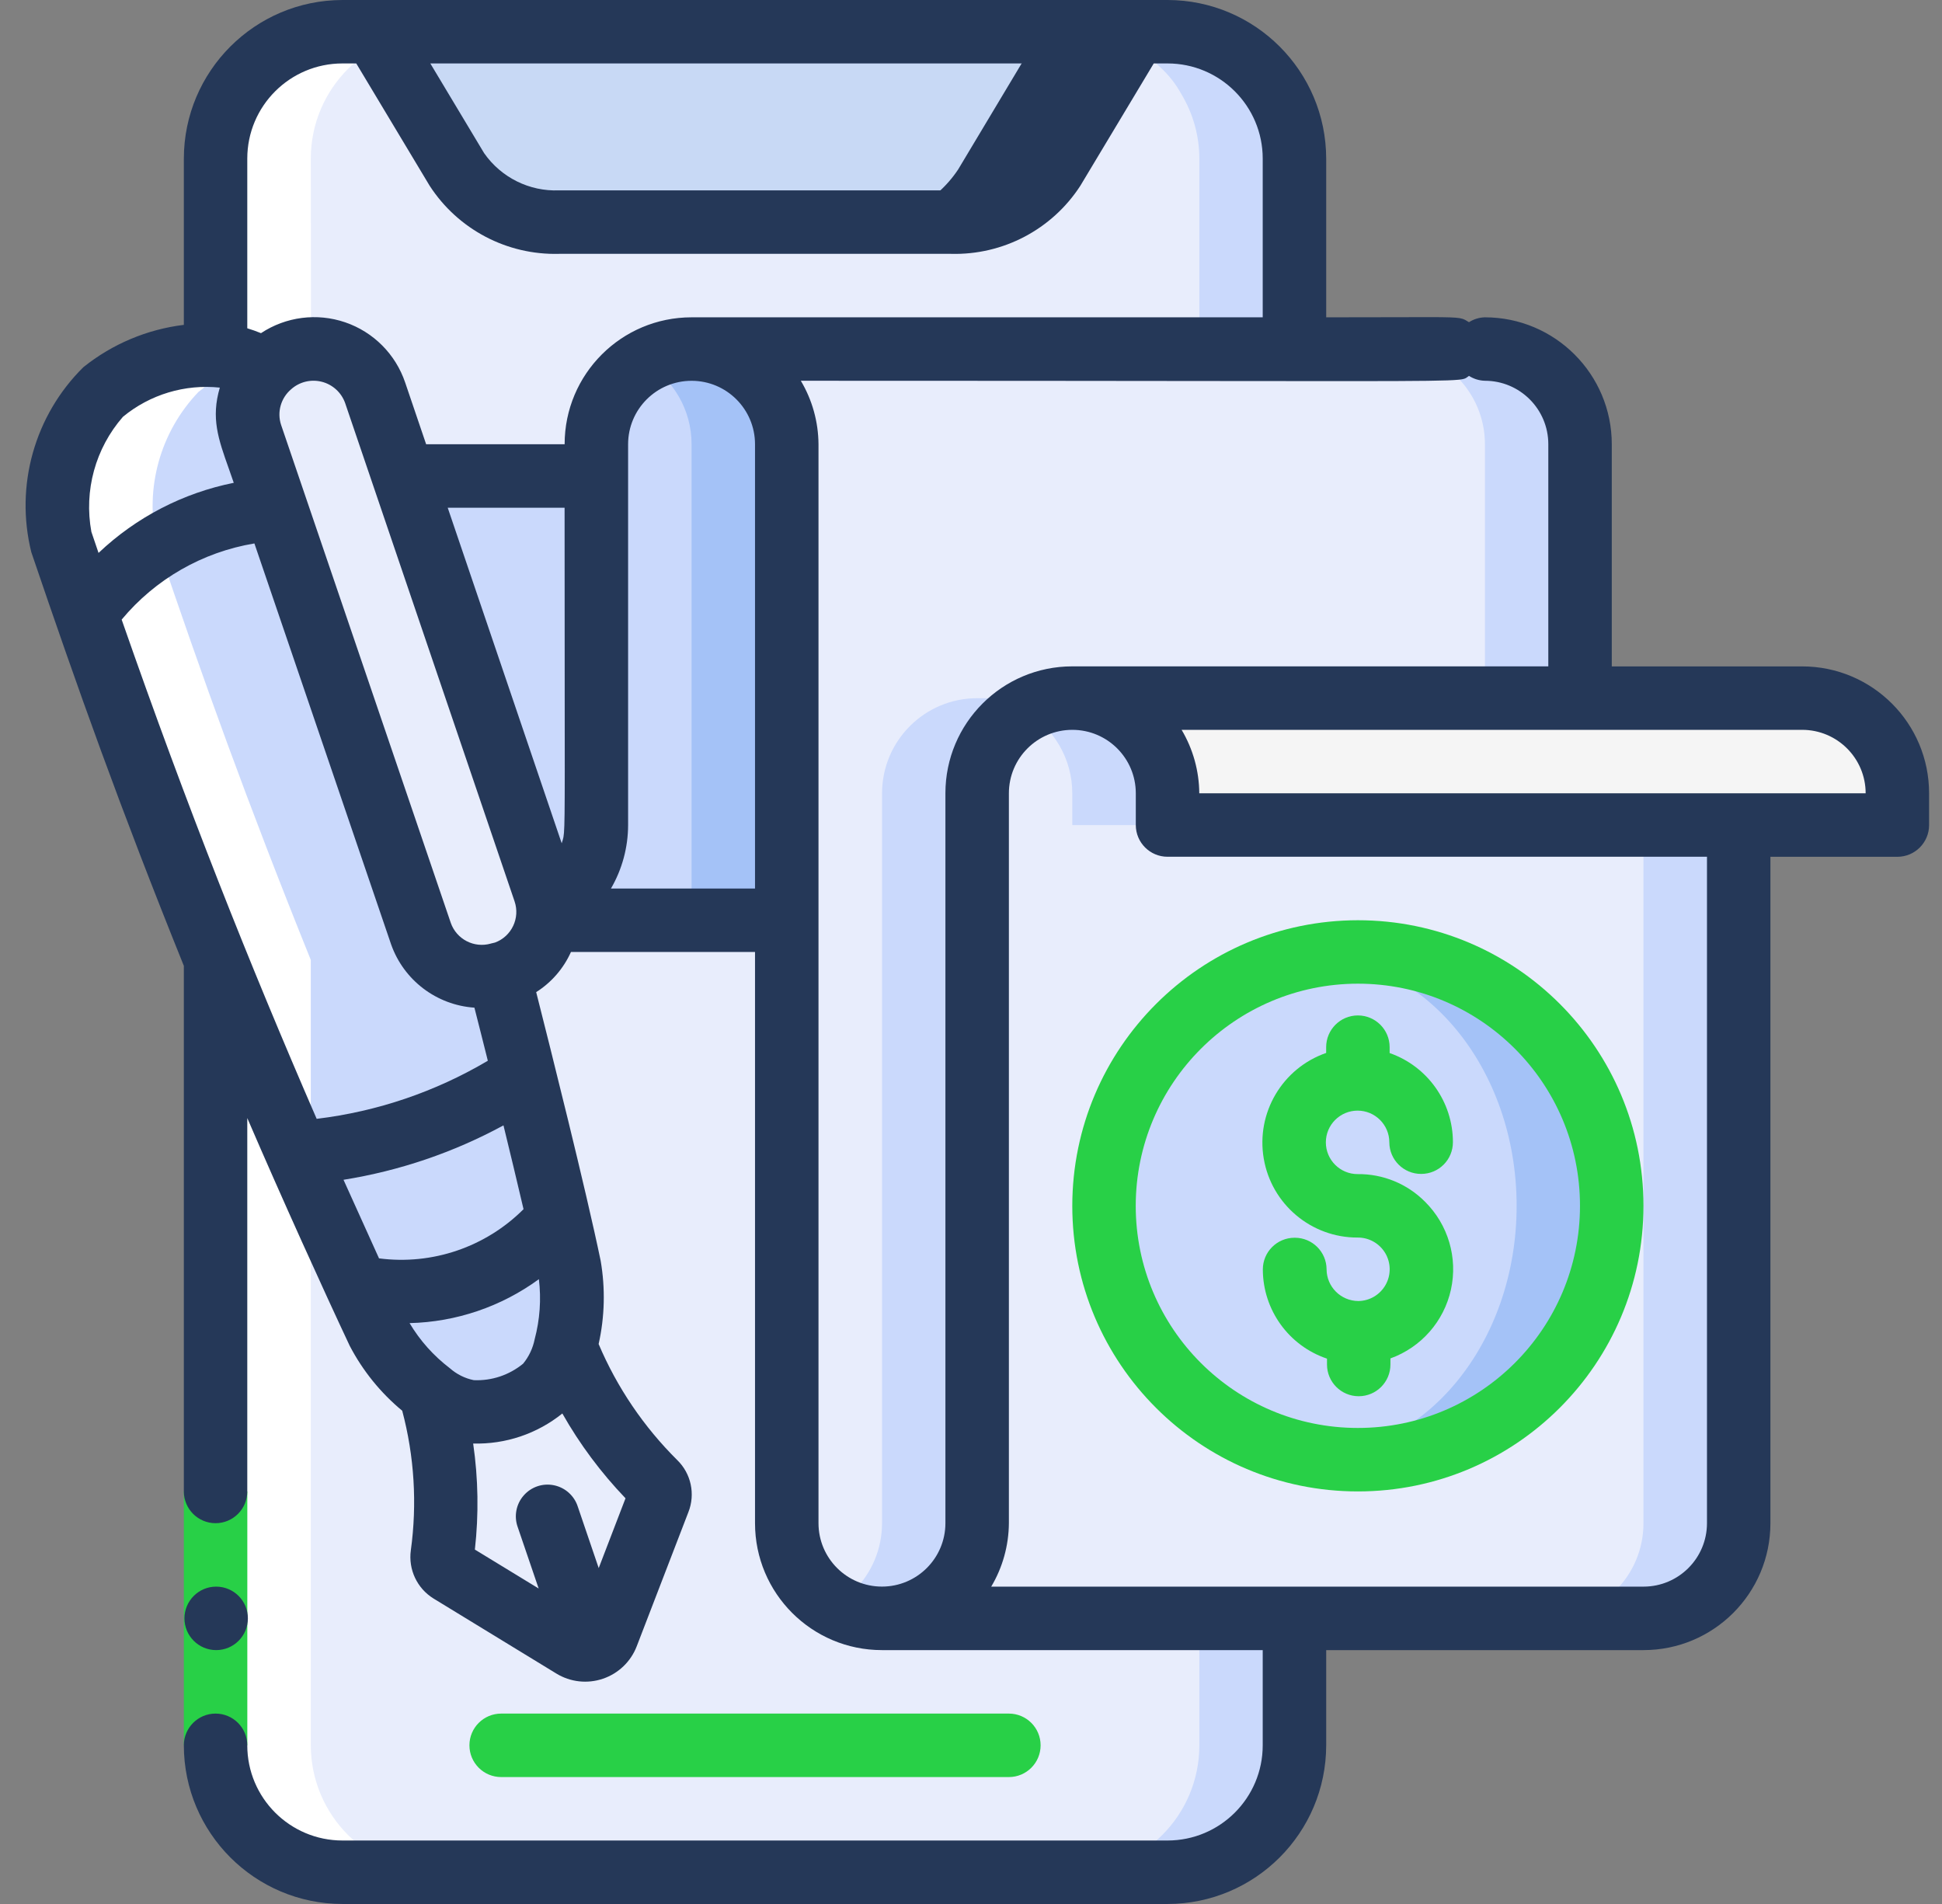 <svg width="51" height="50" viewBox="0 0 51 50" fill="none" xmlns="http://www.w3.org/2000/svg">
<rect x="0" y="0" width="51" height="50" fill="#808080" stroke="none"/>
<path d="M33.997 4.167V45.834C33.997 47.675 32.505 49.167 30.664 49.167H8.997C8.095 49.169 7.231 48.802 6.606 48.151C6.565 48.116 6.529 48.077 6.497 48.034C5.961 47.426 5.665 46.644 5.664 45.834V4.167C5.664 2.326 7.156 0.834 8.997 0.834H30.664C31.53 0.833 32.361 1.171 32.981 1.776C33.197 1.975 33.38 2.209 33.522 2.467C33.832 2.98 33.996 3.568 33.997 4.167Z" fill="#CAD9FC"/>
<path d="M31.497 4.167V45.834C31.497 47.675 30.005 49.167 28.164 49.167H8.997C8.095 49.169 7.231 48.802 6.606 48.151C6.565 48.116 6.529 48.077 6.497 48.034C5.961 47.426 5.665 46.644 5.664 45.834V4.167C5.664 2.326 7.156 0.834 8.997 0.834H28.164C29.03 0.833 29.861 1.171 30.481 1.776C30.698 1.975 30.88 2.209 31.022 2.467C31.332 2.98 31.496 3.568 31.497 4.167Z" fill="#E8EDFC"/>
<path d="M29.828 0.834L27.662 4.451C27.066 5.345 26.052 5.868 24.978 5.834H14.678C13.605 5.868 12.59 5.345 11.995 4.451L9.828 0.834H29.828Z" fill="#253858"/>
<path d="M27.328 0.834L25.162 4.451C24.566 5.345 23.552 5.868 22.478 5.834H14.678C13.605 5.868 12.59 5.345 11.995 4.451L9.828 0.834H27.328Z" fill="#C8D9F5"/>
<path d="M15.664 12.5V21.667C15.662 22.57 15.175 23.404 14.389 23.85C14.386 23.694 14.357 23.539 14.306 23.392L11.172 14.183L10.664 12.692V12.5H15.664Z" fill="#CAD9FC"/>
<path d="M49.831 20.834V21.667H30.664V20.834C30.664 19.453 29.545 18.334 28.164 18.334H47.331C48.711 18.334 49.831 19.453 49.831 20.834Z" fill="#F5F5F5"/>
<path d="M45.66 21.667V40.001C45.66 41.381 44.541 42.501 43.16 42.501H24.219V42.259C24.484 42.141 24.724 41.974 24.927 41.767C25.397 41.299 25.66 40.664 25.66 40.001V20.834C25.66 19.453 26.78 18.334 28.16 18.334C29.541 18.334 30.66 19.453 30.66 20.834V21.667H45.66Z" fill="#CAD9FC"/>
<path d="M43.16 21.668V40.001C43.16 41.382 42.041 42.501 40.66 42.501H24.219V42.26C24.484 42.142 24.724 41.975 24.927 41.768C25.397 41.3 25.66 40.664 25.66 40.001V20.835C25.66 19.941 26.136 19.115 26.91 18.668C27.684 19.115 28.161 19.941 28.16 20.835V21.668H43.16Z" fill="#E8EDFC"/>
<path d="M41.497 11.668V18.335H28.164C26.783 18.335 25.664 19.454 25.664 20.835V40.001C25.664 40.664 25.4 41.3 24.931 41.768C24.728 41.975 24.487 42.142 24.222 42.26C24.131 42.301 24.039 42.335 23.947 42.368C23.697 42.459 23.431 42.505 23.164 42.501C21.784 42.499 20.666 41.381 20.664 40.001V11.668C20.664 10.287 19.545 9.168 18.164 9.168H38.997C40.378 9.168 41.497 10.287 41.497 11.668Z" fill="#CAD9FC"/>
<path d="M38.997 11.668V18.335H25.664C24.283 18.335 23.164 19.454 23.164 20.835V40.001C23.164 40.664 22.9 41.3 22.431 41.768C22.277 41.925 22.1 42.057 21.906 42.16C21.137 41.713 20.663 40.891 20.664 40.001V11.668C20.664 10.287 19.545 9.168 18.164 9.168H36.497C37.878 9.168 38.997 10.287 38.997 11.668Z" fill="#E8EDFC"/>
<path d="M20.662 11.668L20.662 24.168H14.379C14.394 24.063 14.397 23.956 14.387 23.851C15.173 23.405 15.66 22.571 15.662 21.668V11.668C15.662 11.005 15.926 10.369 16.396 9.901C16.551 9.748 16.725 9.613 16.912 9.501C17.686 9.054 18.639 9.054 19.413 9.501C20.186 9.948 20.663 10.774 20.662 11.668Z" fill="#A4C2F7"/>
<path d="M18.162 11.667L18.162 24.167H14.379C14.394 24.062 14.397 23.956 14.387 23.85C15.173 23.404 15.66 22.57 15.662 21.667V11.667C15.662 11.004 15.926 10.368 16.396 9.9C16.551 9.747 16.725 9.612 16.912 9.5C17.686 9.947 18.163 10.773 18.162 11.667Z" fill="#CAD9FC"/>
<path d="M42.326 31.667C42.326 35.349 39.341 38.333 35.659 38.333C35.24 38.333 34.822 38.294 34.409 38.217C31.262 37.62 28.984 34.87 28.984 31.667C28.984 28.464 31.262 25.713 34.409 25.117C34.822 25.04 35.24 25 35.659 25C39.341 25 42.326 27.985 42.326 31.667Z" fill="#A4C2F7"/>
<path d="M34.413 38.217C37.404 38.217 39.829 35.285 39.829 31.667C39.829 28.05 37.404 25.117 34.413 25.117C31.421 25.117 28.996 28.05 28.996 31.667C28.996 35.285 31.421 38.217 34.413 38.217Z" fill="#CAD9FC"/>
<path d="M7.254 13.375C5.261 13.484 3.423 14.481 2.245 16.092C2.029 15.467 1.82 14.85 1.612 14.233C1.296 12.818 1.709 11.339 2.712 10.292C3.53 9.628 4.559 9.28 5.612 9.308C5.629 9.307 5.646 9.31 5.662 9.317C6.121 9.348 6.567 9.488 6.962 9.725C6.537 10.181 6.396 10.834 6.595 11.425L7.254 13.375Z" fill="#CAD9FC"/>
<path d="M13.771 28.25V28.258C11.992 29.442 9.936 30.143 7.804 30.292V30.283C7.071 28.608 6.357 26.917 5.663 25.208C4.446 22.192 3.296 19.133 2.246 16.092C3.424 14.481 5.262 13.484 7.254 13.375L7.421 13.858L11.054 24.5C11.083 24.593 11.122 24.683 11.171 24.767C11.537 25.462 12.342 25.803 13.096 25.583C13.329 26.475 13.554 27.367 13.771 28.25Z" fill="#CAD9FC"/>
<path d="M14.671 32.016C13.376 33.538 11.352 34.229 9.396 33.816C8.855 32.65 8.33 31.491 7.805 30.291C9.936 30.142 11.992 29.442 13.771 28.258C14.096 29.516 14.388 30.766 14.671 32.016Z" fill="#CAD9FC"/>
<path d="M14.845 35.391C14.757 35.795 14.555 36.166 14.261 36.457C13.74 36.869 13.092 37.087 12.428 37.074C12.016 37.028 11.627 36.859 11.311 36.591C10.743 36.159 10.274 35.611 9.936 34.982C9.845 34.782 9.753 34.591 9.661 34.399C9.57 34.207 9.478 34.016 9.395 33.816C11.35 34.229 13.375 33.538 14.669 32.016C14.77 32.441 14.861 32.857 14.953 33.274C15.069 33.979 15.032 34.701 14.845 35.391Z" fill="#CAD9FC"/>
<path d="M13.784 28.25C13.776 28.25 13.776 28.259 13.768 28.259L13.784 28.25Z" fill="#3B97D3"/>
<path d="M17.296 39.409L16.146 42.409L15.946 42.934C15.878 43.104 15.742 43.237 15.571 43.301C15.396 43.361 15.203 43.339 15.046 43.243L14.579 42.959L11.821 41.276C11.671 41.182 11.59 41.01 11.613 40.834C11.806 39.415 11.703 37.971 11.312 36.593C11.628 36.861 12.017 37.029 12.429 37.076C13.093 37.089 13.741 36.871 14.262 36.459C14.556 36.167 14.758 35.797 14.846 35.393C15.38 36.721 16.18 37.926 17.196 38.934C17.247 38.982 17.285 39.042 17.304 39.109C17.339 39.207 17.336 39.314 17.296 39.409Z" fill="#E8EDFC"/>
<path d="M14.388 23.85C14.398 23.956 14.395 24.062 14.38 24.167C14.296 24.806 13.856 25.342 13.247 25.55L13.197 25.559C13.169 25.575 13.137 25.583 13.105 25.584H13.097C12.342 25.803 11.538 25.462 11.172 24.767C11.123 24.683 11.084 24.593 11.055 24.5L7.422 13.859L7.255 13.375L6.597 11.425C6.398 10.834 6.538 10.182 6.963 9.725C7.015 9.664 7.074 9.608 7.138 9.559C7.294 9.44 7.469 9.347 7.655 9.284L7.697 9.259C8.585 8.958 9.549 9.43 9.855 10.317L10.663 12.692L11.172 14.184L14.305 23.392C14.357 23.539 14.385 23.694 14.388 23.85Z" fill="#E8EDFC"/>
<path d="M8.995 49.167H11.495C9.656 49.164 8.166 47.673 8.162 45.834V25.209C6.495 21.074 5.319 17.806 4.112 14.234C3.796 12.819 4.209 11.339 5.212 10.292C6.03 9.629 7.059 9.28 8.112 9.309C8.195 9.309 8.162 9.776 8.162 4.167C8.162 2.326 9.654 0.834 11.495 0.834H8.995C7.154 0.834 5.662 2.326 5.662 4.167C5.662 9.742 5.695 9.309 5.612 9.309C4.559 9.28 3.53 9.629 2.712 10.292C1.709 11.339 1.296 12.819 1.612 14.234C2.829 17.839 4.005 21.101 5.662 25.209V45.834C5.666 47.673 7.156 49.164 8.995 49.167Z" fill="white"/>
<path d="M4.828 39.166H6.495V45.833H4.828V39.166Z" fill="#28D047"/>
<path d="M5.677 43.333C6.137 43.333 6.51 42.96 6.51 42.499C6.51 42.039 6.137 41.666 5.677 41.666C5.217 41.666 4.844 42.039 4.844 42.499C4.844 42.96 5.217 43.333 5.677 43.333Z" fill="#253858"/>
<path d="M26.495 46.667C26.955 46.667 27.328 46.294 27.328 45.833C27.328 45.373 26.955 45 26.495 45H13.162C12.701 45 12.328 45.373 12.328 45.833C12.328 46.294 12.701 46.667 13.162 46.667H26.495Z" fill="#28D047"/>
<path fill-rule="evenodd" clip-rule="evenodd" d="M42.328 17.5H47.328C49.169 17.5 50.661 18.992 50.661 20.833V21.667C50.661 22.127 50.288 22.5 49.828 22.5H46.494V40C46.494 41.841 45.002 43.333 43.161 43.333H34.828V45.833C34.825 48.133 32.961 49.997 30.661 50H8.994C6.694 49.997 4.83 48.133 4.828 45.833C4.828 45.373 5.201 45 5.661 45C6.121 45 6.494 45.373 6.494 45.833C6.494 47.214 7.614 48.333 8.994 48.333H30.661C32.042 48.333 33.161 47.214 33.161 45.833V43.333H23.161C21.32 43.333 19.828 41.841 19.828 40V25H14.994C14.8 25.433 14.482 25.8 14.081 26.054C14.464 27.566 15.383 31.223 15.774 33.107C15.899 33.833 15.882 34.576 15.721 35.295C16.204 36.435 16.906 37.47 17.785 38.342C18.15 38.697 18.265 39.237 18.078 39.71L16.722 43.231C16.568 43.633 16.243 43.945 15.836 44.084C15.428 44.223 14.98 44.174 14.613 43.95L11.386 41.979C10.954 41.713 10.72 41.217 10.789 40.714C10.957 39.489 10.881 38.243 10.563 37.047C9.995 36.577 9.527 35.998 9.185 35.344C8.502 33.892 7.423 31.516 6.494 29.361V39.167C6.494 39.627 6.121 40 5.661 40C5.201 40 4.828 39.627 4.828 39.167V25.364C3.146 21.193 2.046 18.1 0.822 14.5C0.389 12.753 0.909 10.906 2.19 9.642C2.949 9.034 3.862 8.649 4.828 8.531V4.167C4.83 1.867 6.694 0.003 8.994 0H30.661C32.961 0.003 34.825 1.867 34.828 4.167V8.333C35.617 8.333 36.227 8.331 36.702 8.33H36.702H36.702H36.703H36.703H36.703H36.703H36.703H36.703H36.703H36.703C38.147 8.325 38.33 8.324 38.473 8.399C38.494 8.409 38.514 8.422 38.536 8.436C38.549 8.443 38.563 8.452 38.578 8.461C38.702 8.381 38.846 8.337 38.994 8.333C40.835 8.333 42.328 9.826 42.328 11.667V17.5ZM26.939 4.023L28.356 1.666H11.301L12.714 4.022C13.161 4.662 13.903 5.031 14.682 4.999H24.974C25.753 5.029 26.493 4.661 26.939 4.023ZM2.4 13.967C2.2 12.886 2.505 11.773 3.229 10.945C3.94 10.359 4.856 10.083 5.773 10.179C5.538 10.979 5.731 11.524 6.008 12.304C6.05 12.423 6.094 12.547 6.139 12.679C4.806 12.946 3.575 13.584 2.588 14.52L2.4 13.967ZM3.195 16.271C4.932 21.251 6.54 25.289 8.317 29.383L8.319 29.381C9.906 29.19 11.436 28.67 12.811 27.856L12.78 27.731C12.691 27.378 12.662 27.261 12.632 27.143L12.58 26.939L12.459 26.462C11.463 26.394 10.603 25.741 10.271 24.8L6.681 14.271C5.317 14.498 4.079 15.208 3.195 16.271ZM12.89 24.779C12.45 24.905 11.989 24.666 11.838 24.235L7.381 11.155C7.271 10.819 7.377 10.45 7.647 10.221C7.866 10.026 8.168 9.953 8.453 10.026C8.737 10.099 8.966 10.309 9.064 10.585L13.513 23.669C13.664 24.11 13.436 24.59 13 24.752C12.889 24.779 12.891 24.778 12.893 24.777C12.893 24.777 12.894 24.777 12.892 24.777L12.89 24.779ZM9.021 30.982C9.06 31.065 9.802 32.706 9.955 33.048L9.957 33.046C11.353 33.227 12.754 32.749 13.749 31.754C13.579 31.024 13.401 30.289 13.222 29.553C11.913 30.264 10.492 30.747 9.021 30.982ZM14.767 37.119L14.768 37.119C14.106 37.652 13.275 37.932 12.426 37.908C12.56 38.831 12.575 39.767 12.471 40.693L14.146 41.715L13.597 40.105C13.494 39.822 13.552 39.504 13.75 39.276C13.947 39.047 14.252 38.943 14.548 39.004C14.844 39.065 15.084 39.281 15.175 39.569L15.723 41.179L16.427 39.346C15.784 38.675 15.226 37.928 14.768 37.119L14.77 37.117L14.767 37.119ZM14.152 33.592L14.152 33.592L14.155 33.59L14.152 33.592ZM14.152 33.592C14.216 34.12 14.178 34.656 14.041 35.17C13.994 35.405 13.89 35.626 13.738 35.811C13.374 36.11 12.913 36.265 12.443 36.244C12.209 36.197 11.992 36.088 11.813 35.93C11.388 35.606 11.029 35.205 10.756 34.746C11.979 34.717 13.165 34.314 14.152 33.592ZM14.75 22.142L11.758 13.334H14.827C14.827 15.443 14.829 17.029 14.83 18.224V18.224V18.224V18.224V18.224C14.834 21.681 14.834 21.878 14.779 22.058C14.775 22.069 14.772 22.08 14.768 22.091L14.761 22.113L14.753 22.14L14.75 22.142ZM16.045 23.333H19.828V11.667C19.828 10.746 19.082 10 18.162 10C17.241 10 16.495 10.746 16.495 11.667V21.667C16.494 22.252 16.339 22.827 16.045 23.333ZM18.161 8.333C16.32 8.333 14.828 9.825 14.828 11.666H11.191L10.641 10.047C10.39 9.304 9.809 8.719 9.067 8.465C8.325 8.211 7.508 8.316 6.854 8.749C6.734 8.7 6.614 8.657 6.494 8.621V4.166C6.494 2.785 7.613 1.666 8.994 1.666H9.356L11.284 4.879C12.028 6.026 13.315 6.703 14.682 6.666H24.973C26.34 6.703 27.627 6.026 28.371 4.879L30.299 1.666H30.661C32.041 1.666 33.161 2.785 33.161 4.166V8.333H18.161ZM24.828 39.999V20.832C24.828 18.991 26.32 17.499 28.161 17.499H40.661V11.665C40.661 10.745 39.915 9.999 38.995 9.999C38.847 9.995 38.703 9.951 38.578 9.871C38.558 9.883 38.544 9.894 38.532 9.904L38.518 9.914C38.383 10.014 38.174 10.014 31.733 10.006H31.733C29.229 10.003 25.782 9.999 21.031 9.999C21.331 10.503 21.491 11.078 21.495 11.665V39.999C21.495 40.919 22.241 41.665 23.161 41.665C24.082 41.665 24.828 40.919 24.828 39.999ZM44.828 39.999C44.828 40.92 44.082 41.666 43.161 41.666H26.031C26.331 41.162 26.491 40.586 26.495 39.999V20.833C26.495 19.912 27.241 19.166 28.161 19.166C29.082 19.166 29.828 19.912 29.828 20.833V21.666C29.828 22.126 30.201 22.499 30.661 22.499H44.828V39.999ZM31.031 19.166C31.331 19.671 31.491 20.246 31.495 20.833H48.995C48.995 19.912 48.248 19.166 47.328 19.166H31.031Z" fill="#253858"/>
<path fill-rule="evenodd" clip-rule="evenodd" d="M35.66 39.166C31.518 39.166 28.16 35.808 28.16 31.666C28.165 27.526 31.52 24.171 35.66 24.166C39.802 24.166 43.16 27.524 43.16 31.666C43.16 35.808 39.802 39.166 35.66 39.166ZM41.493 31.665C41.493 28.444 38.881 25.832 35.66 25.832C32.439 25.836 29.83 28.445 29.826 31.665C29.826 34.887 32.438 37.499 35.66 37.499C38.881 37.499 41.493 34.887 41.493 31.665Z" fill="#28D047"/>
<path d="M35.653 32.499C35.95 32.496 36.227 32.652 36.379 32.908C36.531 33.164 36.534 33.482 36.388 33.741C36.242 34.001 35.969 34.163 35.671 34.166C35.212 34.163 34.84 33.792 34.838 33.333C34.836 32.874 34.463 32.504 34.005 32.504H33.994C33.535 32.506 33.164 32.878 33.164 33.337C33.166 34.398 33.843 35.34 34.849 35.679V35.833C34.849 36.293 35.222 36.666 35.682 36.666C36.142 36.666 36.515 36.293 36.515 35.833V35.673C37.32 35.383 37.92 34.701 38.104 33.866C38.288 33.031 38.031 32.16 37.423 31.558C36.956 31.087 36.317 30.825 35.653 30.833C35.193 30.833 34.819 30.46 34.819 29.999C34.819 29.539 35.193 29.166 35.653 29.166C36.113 29.166 36.486 29.539 36.486 29.999C36.488 30.458 36.861 30.828 37.319 30.828H37.327C37.786 30.826 38.156 30.454 38.156 29.995C38.156 28.941 37.489 28.001 36.494 27.654V27.499C36.494 27.039 36.121 26.666 35.66 26.666C35.2 26.666 34.827 27.039 34.827 27.499V27.651C33.676 28.051 32.983 29.224 33.188 30.425C33.392 31.625 34.435 32.503 35.653 32.499Z" fill="#28D047"/>
</svg>
